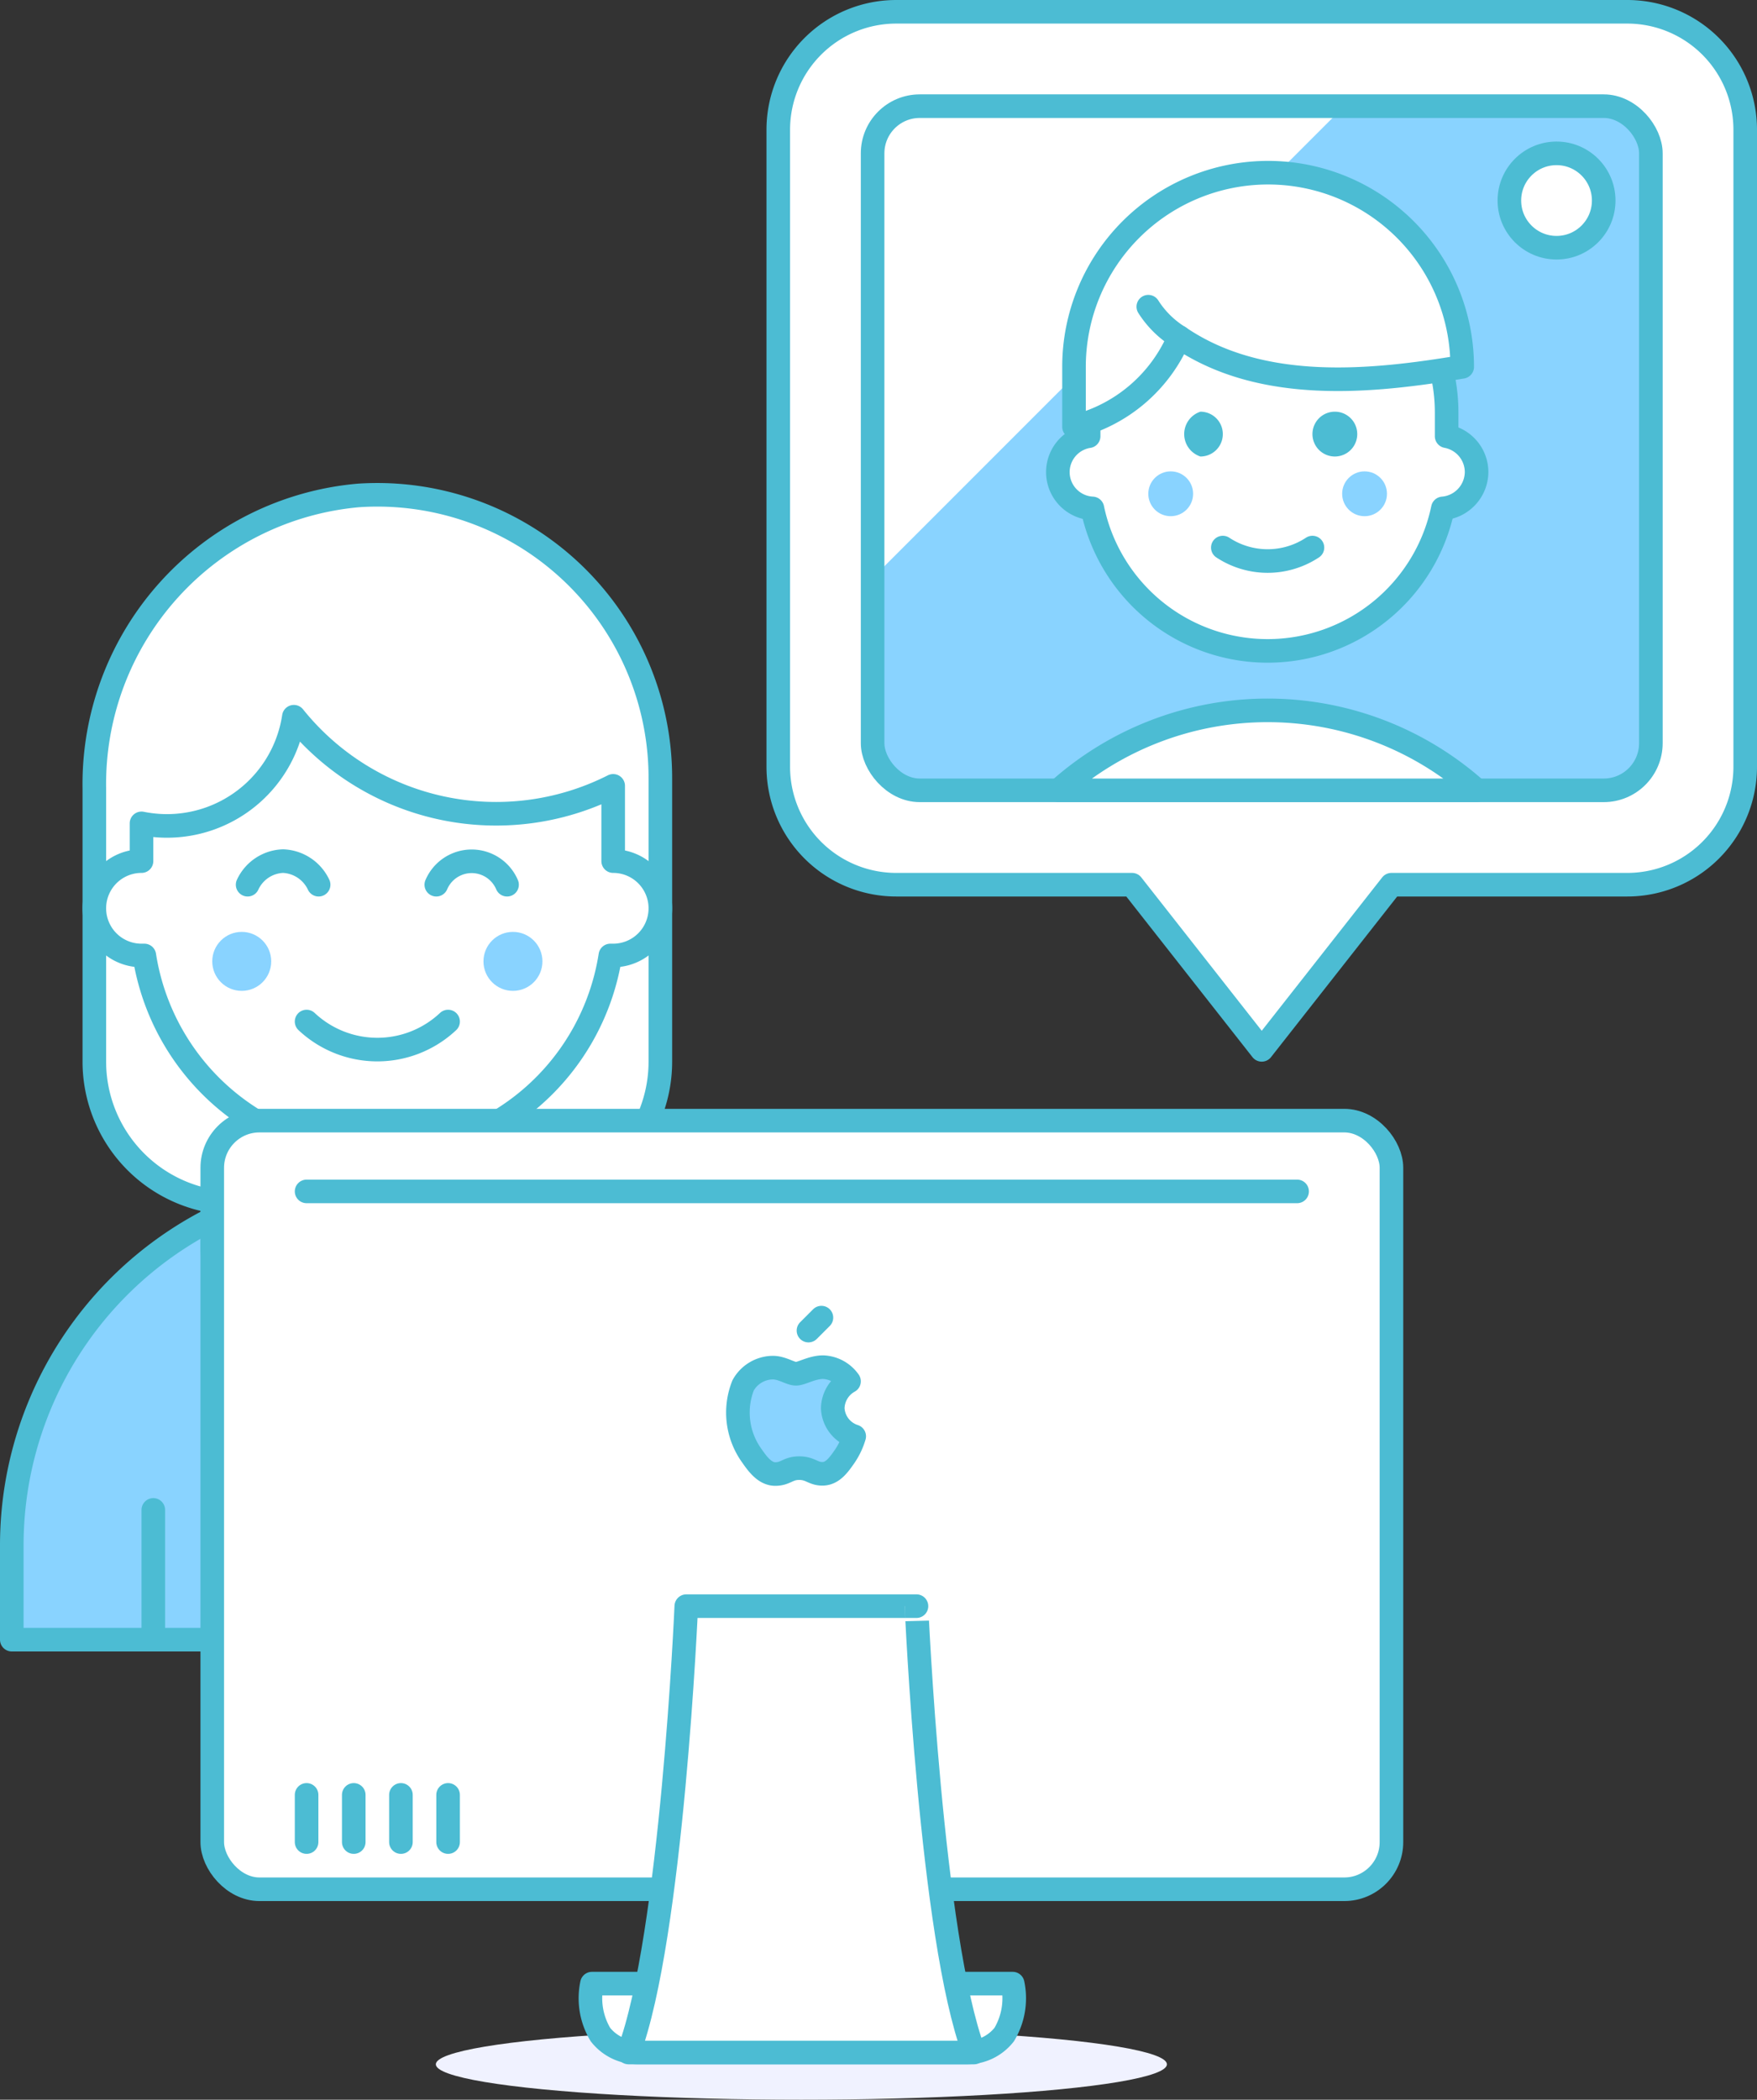 <svg xmlns="http://www.w3.org/2000/svg" viewBox="0 0 74.5 89"><rect x="0" y="0" width="74.5" height="89" fill="#333333" stroke="none"/><defs><style>.cls-1,.cls-5{fill:#fff;}.cls-2{fill:none;}.cls-2,.cls-4,.cls-5,.cls-8{stroke:#4cbcd3;stroke-linejoin:round;}.cls-2,.cls-4,.cls-5{stroke-linecap:round;}.cls-3,.cls-4,.cls-8{fill:#89d3ff;}.cls-6{fill:#4cbcd3;}.cls-7{fill:#f0f2ff;}</style></defs><title>Asset 1</title><g id="Layer_2" data-name="Layer 2"><g id="Duotone"><g id="Icons"><g id="Scene"><path class="cls-1" d="M22,51a6,6,0,0,0,6-6V33A12,12,0,0,0,15.2,21,12.28,12.28,0,0,0,4,33.41V45a6,6,0,0,0,6,6Z"/><path class="cls-2" d="M22,51a6,6,0,0,0,6-6V33A12,12,0,0,0,15.2,21,12.28,12.28,0,0,0,4,33.41V45a6,6,0,0,0,6,6Z"/><path class="cls-3" d="M31.5,69.5v-4a15.5,15.5,0,0,0-31,0v4Z"/><path class="cls-2" d="M31.5,69.5v-4a15.5,15.5,0,0,0-31,0v4Z"/><path class="cls-4" d="M23,52.82A3.82,3.82,0,0,0,19.17,49H12.83A3.82,3.82,0,0,0,9,52.82a3.88,3.88,0,0,0,.23,1.31L11,59l5-3,5,3,1.77-4.87A3.88,3.88,0,0,0,23,52.82Z"/><line class="cls-2" x1="16" y1="56" x2="16" y2="69.5"/><polygon class="cls-1" points="19.5 52.5 16 56 12.5 52.5 12.5 47 19.5 47 19.5 52.5"/><polygon class="cls-2" points="19.5 52.5 16 56 12.5 52.5 12.5 47 19.5 47 19.5 52.5"/><line class="cls-2" x1="6.5" y1="64" x2="6.5" y2="69.5"/><line class="cls-2" x1="25.5" y1="64" x2="25.5" y2="69.5"/><path class="cls-5" d="M26,36.5V34c0-.24,0-.46,0-.69a11,11,0,0,1-13.54-2.93A5.44,5.44,0,0,1,6,34.9v1.6a2,2,0,0,0,0,4h.12a10,10,0,0,0,19.76,0H26a2,2,0,0,0,0-4Z"/><path class="cls-2" d="M13,43.3a4.38,4.38,0,0,0,6,0"/><path class="cls-2" d="M21.5,37.5a1.63,1.63,0,0,0-3,0"/><path class="cls-2" d="M13.51,37.5a1.74,1.74,0,0,0-1.51-1,1.72,1.72,0,0,0-1.5,1"/><circle class="cls-3" cx="10.25" cy="40.75" r="1.25"/><circle class="cls-3" cx="21.75" cy="40.75" r="1.25"/><path class="cls-5" d="M69,37.5H59l-5.5,7-5.5-7H38a5,5,0,0,1-5-5V5.5a5,5,0,0,1,5-5H69a5,5,0,0,1,5,5v27A5,5,0,0,1,69,37.5Z"/><rect class="cls-3" x="37" y="4.5" width="33" height="29" rx="2" ry="2"/><path class="cls-1" d="M57,4.5H39a2,2,0,0,0-2,2v18Z"/><path class="cls-5" d="M62.61,20a1.55,1.55,0,0,0-1.27-1.51v-1a7.59,7.59,0,0,0-15.18,0v1a1.54,1.54,0,0,0,.16,3.06,7.59,7.59,0,0,0,14.86,0A1.56,1.56,0,0,0,62.61,20Z"/><path class="cls-6" d="M50.9,17.45a1,1,0,0,0,0,1.9.95.95,0,1,0,0-1.9Z"/><path class="cls-6" d="M56.6,17.45a.95.95,0,1,0,.95.95.95.95,0,0,0-.95-.95Z"/><circle class="cls-3" cx="49.64" cy="20.93" r="0.95"/><circle class="cls-3" cx="57.86" cy="20.93" r="0.95"/><path class="cls-2" d="M51.85,23.21a3.45,3.45,0,0,0,3.8,0"/><path class="cls-1" d="M62,15.55a8.23,8.23,0,0,0-16.46,0v2.54A6.54,6.54,0,0,0,50,14.29C53.5,16.68,58.18,16.19,62,15.55Z"/><path class="cls-2" d="M62,15.55a8.23,8.23,0,0,0-16.46,0v2.54A6.54,6.54,0,0,0,50,14.29C53.5,16.68,58.18,16.19,62,15.55Z"/><path class="cls-2" d="M48.69,13A4.09,4.09,0,0,0,50,14.29"/><rect class="cls-2" x="37" y="4.5" width="33" height="29" rx="2" ry="2"/><path class="cls-5" d="M62.62,33.5a13.3,13.3,0,0,0-17.74,0Z"/><circle class="cls-5" cx="66" cy="8.5" r="2"/><ellipse class="cls-7" cx="33.98" cy="87.5" rx="15.5" ry="1.5"/><rect class="cls-1" x="9" y="47.5" width="50" height="32.58" rx="2" ry="2"/><path class="cls-5" d="M42.94,84.08a3,3,0,0,1-.36,2.16A2,2,0,0,1,41,87H27a2,2,0,0,1-1.54-.76,3,3,0,0,1-.36-2.16Z"/><rect class="cls-2" x="9" y="47.5" width="50" height="32.58" rx="2" ry="2"/><path class="cls-5" d="M41.3,87H26.65c1.84-4.88,2.45-18.92,2.45-18.92h9.76S39.47,82.12,41.3,87Z"/><line class="cls-2" x1="13" y1="76.08" x2="13" y2="78.08"/><line class="cls-2" x1="15" y1="76.08" x2="15" y2="78.08"/><line class="cls-2" x1="17" y1="76.08" x2="17" y2="78.08"/><line class="cls-2" x1="19" y1="76.08" x2="19" y2="78.08"/><path class="cls-8" d="M35.31,59.69A1.34,1.34,0,0,1,36,58.55a1.41,1.41,0,0,0-1.1-.6c-.47,0-.91.28-1.15.28s-.6-.27-1-.26a1.46,1.46,0,0,0-1.24.75,3.13,3.13,0,0,0,.38,3c.25.36.56.77,1,.76s.52-.25,1-.25.59.25,1,.24.67-.37.92-.73a3,3,0,0,0,.41-.86A1.31,1.31,0,0,1,35.31,59.69Z"/><line class="cls-2" x1="34.28" y1="56.4" x2="34.83" y2="55.85"/><line class="cls-2" x1="13" y1="50.5" x2="55" y2="50.5"/></g></g></g></g></svg>
